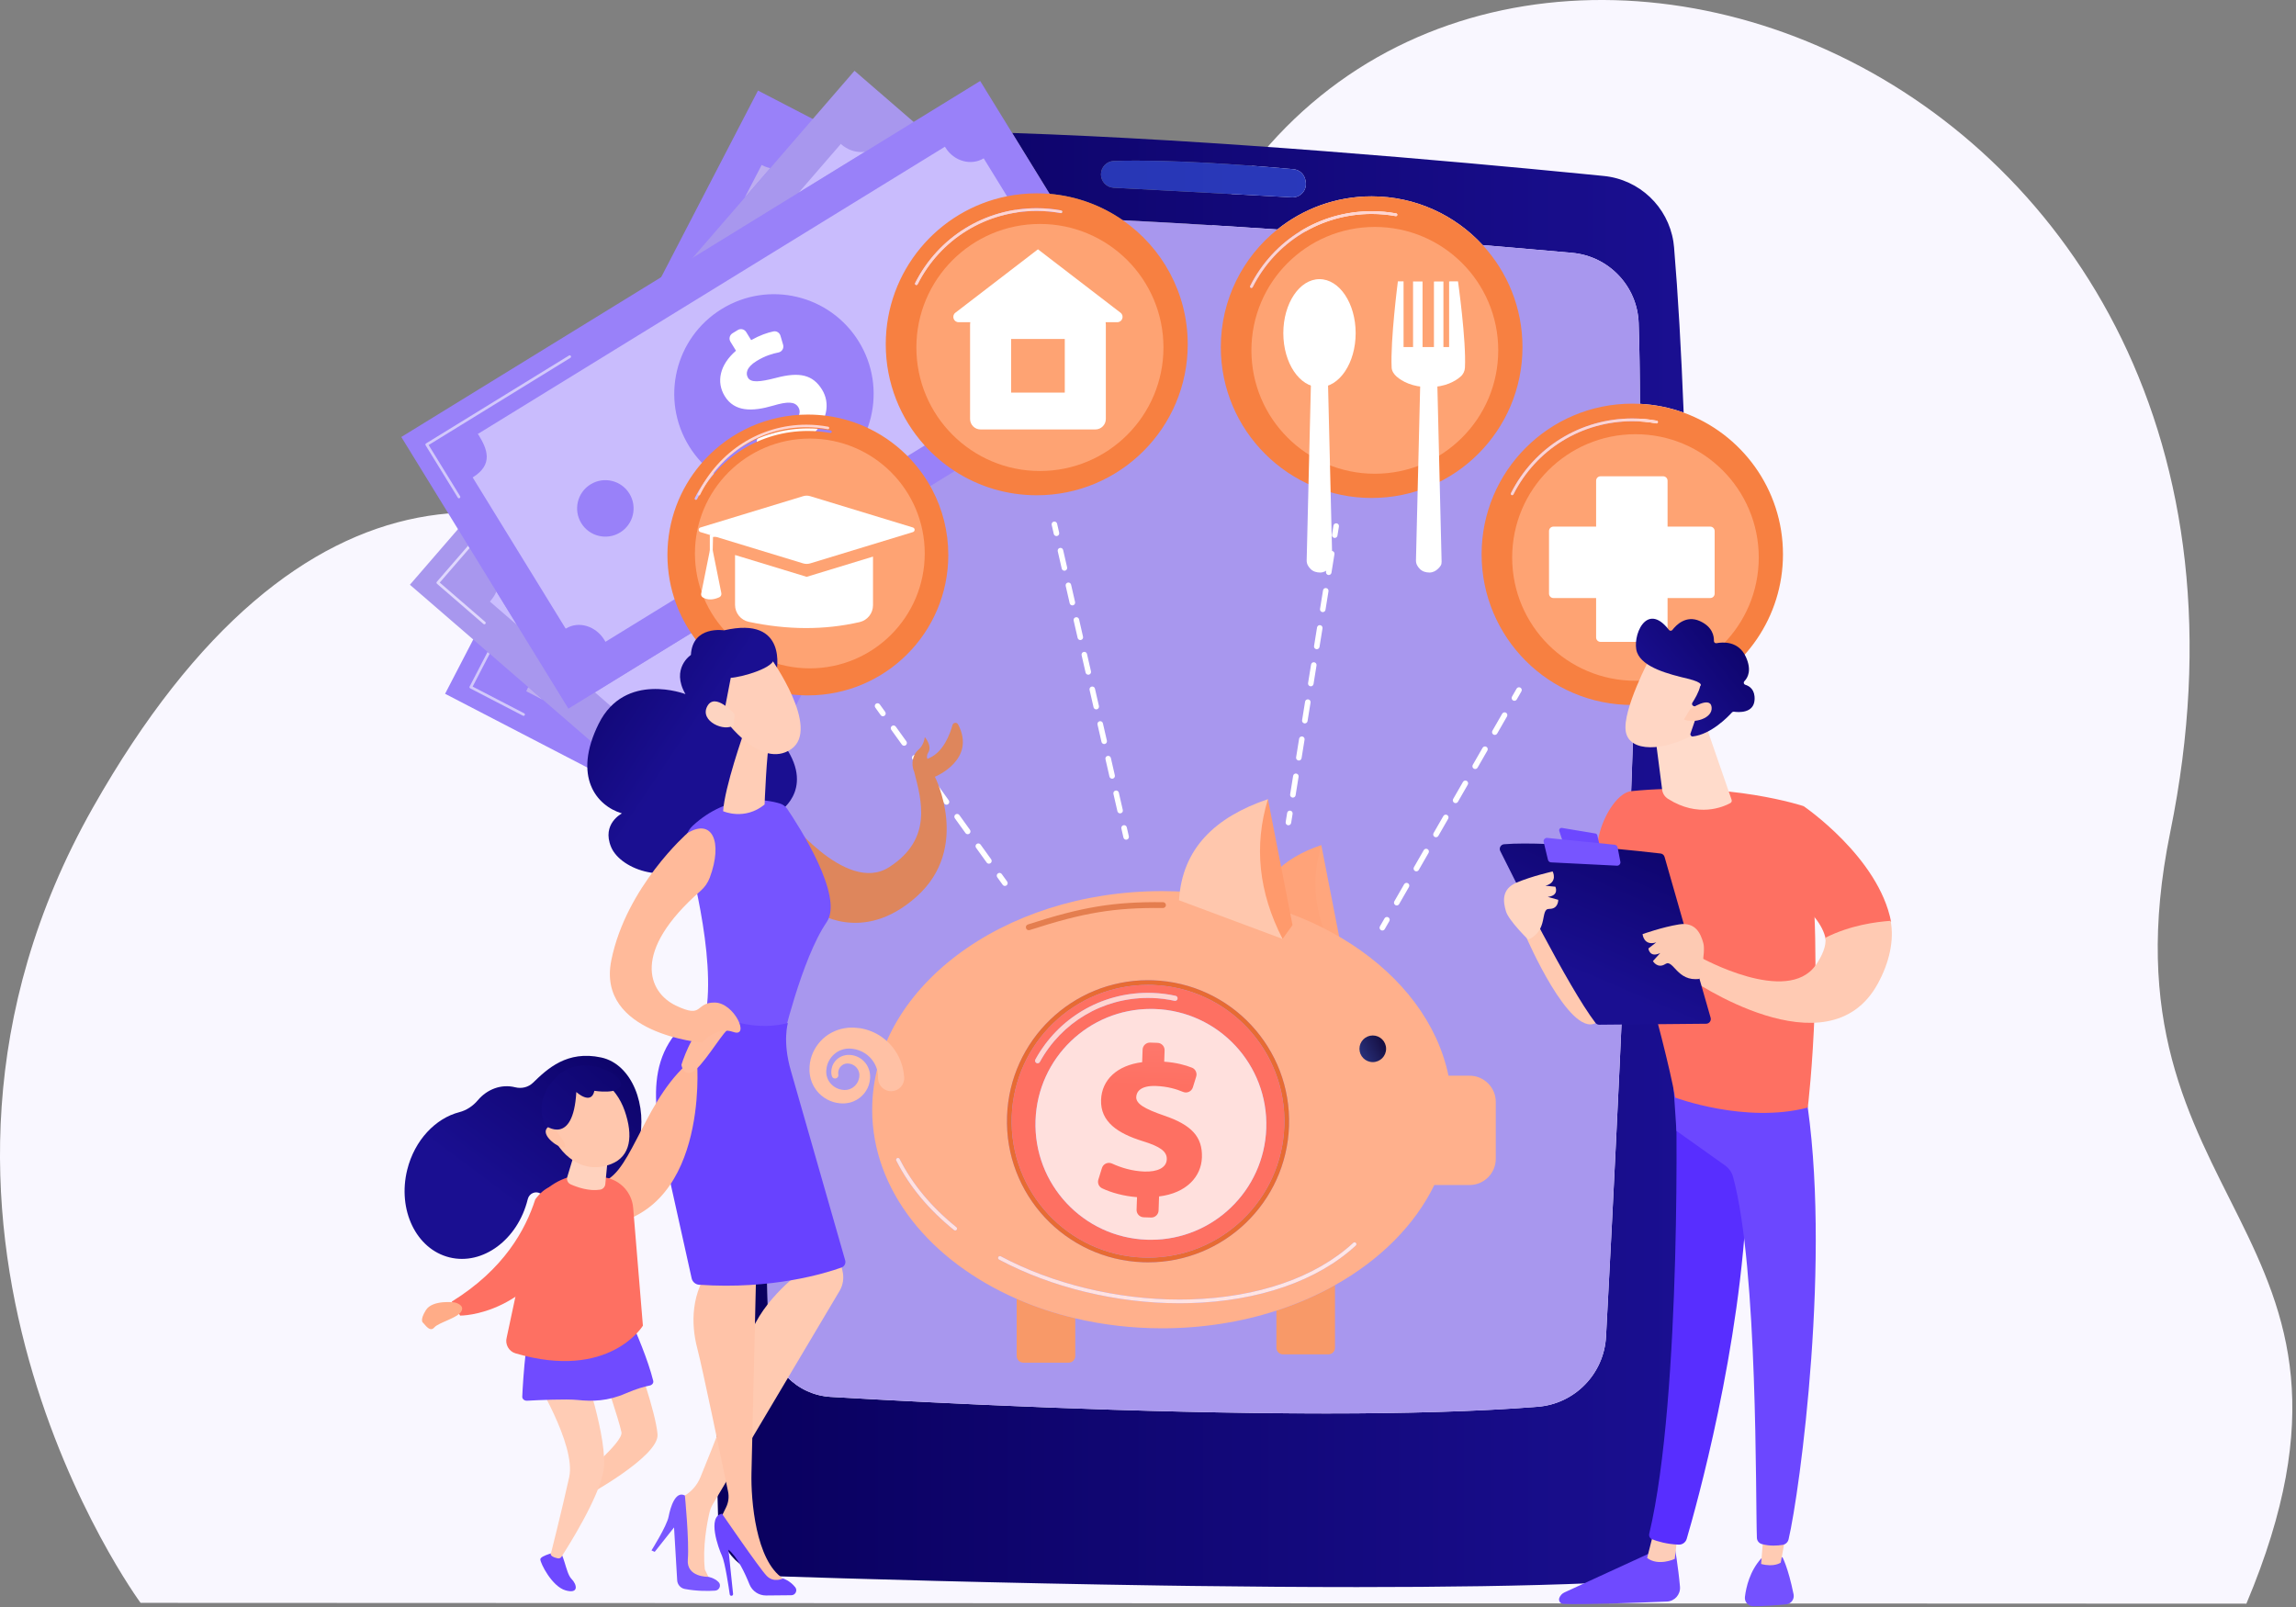 <svg width="430" height="301" viewBox="0 0 430 301" fill="none" xmlns="http://www.w3.org/2000/svg">
<rect x="0" y="0" width="430" height="301" fill="#808080" stroke="none"/>
<path d="M26.328 300.223C26.328 300.223 -26.419 228.694 17.407 151.254C56.292 82.543 101.63 87.24 134.893 115.122C149.06 127 189.905 116.587 224.668 46.67C272.078 -48.675 436.415 9.152 406.452 155.845C391.952 226.834 450.582 229.414 420.707 300.375L26.328 300.223Z" fill="#F9F7FF"/>
<path d="M254.173 297.269C244.01 297.269 233.529 297.187 223.192 297.055C221.344 297.031 219.502 297.005 217.667 296.978C187.432 296.535 159.173 295.694 144.82 295.224C139.194 295.04 134.683 290.524 134.506 284.897C134.415 281.992 134.339 278.801 134.278 275.352C133.772 246.971 134.225 201.256 134.95 156.706L136.038 157.271L145.449 139.127C144.11 181.257 143.109 226.216 143.925 249.703C144.147 256.102 149.19 261.277 155.582 261.65C174.168 262.738 213.299 264.751 248.281 264.751C262.832 264.751 276.661 264.404 287.999 263.496C294.951 262.938 300.405 257.317 300.78 250.355C301.985 227.993 304.578 177.582 306.052 132.045C309.758 131.999 313.292 131.24 316.523 129.898C317.056 180.345 316.277 235.476 315.672 267.684C315.594 271.847 315.518 275.631 315.449 278.968C315.252 288.456 307.713 296.136 298.231 296.534C285.587 297.064 270.287 297.269 254.173 297.269ZM315.32 77.288C312.744 76.354 309.994 75.785 307.131 75.642C307.117 70.008 307.042 64.92 306.894 60.522C306.661 53.616 301.312 47.976 294.43 47.358C289.873 46.949 284.177 46.45 277.682 45.907C272.519 40.295 265.113 36.776 256.885 36.776C250.201 36.776 244.059 39.098 239.222 42.979C229.668 42.331 219.836 41.732 210.287 41.257C206.332 38.508 201.644 36.742 196.576 36.314L189.561 24.908C227.202 26.142 272.522 30.224 296.149 32.543C297.646 32.69 299.054 32.829 300.37 32.961C307.045 33.629 312.364 38.717 313.394 45.255C313.449 45.603 313.491 45.956 313.521 46.312C314.273 55.218 314.863 65.719 315.32 77.288ZM212.851 30.087C211.366 30.087 209.938 30.109 208.589 30.157C207.246 30.205 206.189 31.318 206.189 32.662C206.189 33.995 207.228 35.095 208.56 35.164C215.132 35.509 233.65 36.483 241.925 36.963C241.975 36.966 242.025 36.968 242.075 36.968C243.634 36.968 244.828 35.542 244.528 33.986L244.476 33.713C244.264 32.617 243.356 31.793 242.245 31.692C237.326 31.24 223.677 30.087 212.851 30.087Z" fill="url(#paint0_linear_2_9236)"/>
<path d="M148.717 51.946C147.197 87.533 142.403 205.924 143.924 249.703C144.147 256.101 149.19 261.276 155.581 261.65C181.899 263.189 249.399 266.585 287.999 263.495C294.951 262.938 300.405 257.317 300.78 250.354C302.736 214.048 308.352 103.809 306.894 60.521C306.661 53.615 301.312 47.975 294.43 47.357C265.959 44.801 192.837 38.719 160.036 40.508C153.878 40.845 148.98 45.785 148.717 51.946Z" fill="#A897EE"/>
<path d="M242.074 36.968C242.025 36.968 241.975 36.966 241.925 36.963C233.65 36.483 215.132 35.509 208.56 35.164C207.228 35.095 206.189 33.995 206.189 32.662C206.189 31.318 207.246 30.205 208.589 30.157C209.938 30.109 211.366 30.087 212.851 30.087C223.677 30.087 237.326 31.24 242.245 31.692C243.356 31.793 244.264 32.617 244.476 33.713L244.528 33.986C244.828 35.542 243.634 36.968 242.074 36.968Z" fill="url(#paint1_linear_2_9236)"/>
<path d="M194.639 44.283L136.038 157.27L83.357 129.948L141.958 16.96L194.639 44.283Z" fill="#9981F9"/>
<path d="M128.024 144.758L126.126 143.773L140.482 127.175C141.363 127.565 142.269 127.908 143.199 128.201L135.552 142.943C135.554 142.938 135.353 142.828 135.268 142.784C134.387 142.328 133.45 142.109 132.541 142.109C130.68 142.109 128.943 143.026 128.083 144.685C128.065 144.721 128.024 144.758 128.024 144.758ZM101.744 131.127L98.559 129.476C98.701 129.203 98.822 128.941 98.924 128.688L101.744 131.127ZM139.459 37.042L142.649 30.892C142.647 30.896 142.661 30.908 142.746 30.952C143.241 31.209 143.751 31.386 144.263 31.488L139.459 37.042Z" fill="#BDADF0"/>
<path d="M147.479 70.413C156.633 75.16 160.205 86.429 155.456 95.582C150.709 104.736 139.441 108.307 130.288 103.56C121.135 98.812 117.563 87.543 122.31 78.391C127.058 69.237 138.326 65.666 147.479 70.413Z" fill="#49DDB9"/>
<path d="M149.195 94.461L147.442 93.552C146.421 95.341 145.053 96.924 143.825 97.916C143.387 98.27 142.752 98.237 142.337 97.855L140.936 96.562C140.422 96.089 140.45 95.277 140.986 94.829C142.18 93.833 143.418 92.48 144.297 90.785C145.21 89.025 145.293 87.404 144.071 86.769C142.968 86.197 141.786 86.87 139.861 88.976C137.097 91.971 134.276 93.687 131.204 92.094C128.431 90.655 127.365 87.529 128.624 83.716L126.871 82.807C126.307 82.515 126.087 81.82 126.38 81.256L126.914 80.226C127.206 79.662 127.901 79.443 128.465 79.735L130.038 80.55C130.983 78.896 131.91 77.815 132.759 77.017C133.195 76.607 133.875 76.613 134.315 77.018L135.613 78.21C136.113 78.669 136.11 79.457 135.603 79.911C134.797 80.633 133.783 81.722 132.927 83.374C131.844 85.461 132.399 86.506 133.174 86.909C134.129 87.404 135.435 86.492 137.677 84.21C140.852 80.937 143.297 80.161 146.19 81.661C148.845 83.038 150.209 86.244 148.826 90.371L150.788 91.389C151.351 91.681 151.572 92.376 151.279 92.939L150.745 93.969C150.453 94.533 149.758 94.753 149.195 94.461Z" fill="white"/>
<path d="M98.055 134.087C98.046 134.087 98.037 134.086 98.028 134.085C97.997 134.082 97.967 134.074 97.939 134.058L88.061 128.935C88.001 128.904 87.956 128.851 87.936 128.787C87.915 128.723 87.921 128.654 87.952 128.593L91.316 122.108L91.71 122.45L88.52 128.602L98.172 133.608C98.297 133.672 98.345 133.825 98.281 133.949C98.236 134.037 98.147 134.087 98.055 134.087Z" fill="#D2C8FB"/>
<path d="M175.667 73.854C175.635 73.85 175.605 73.842 175.577 73.827C175.452 73.763 175.405 73.609 175.469 73.485L189.643 46.157L179.298 40.791C179.172 40.726 179.124 40.574 179.189 40.449C179.253 40.324 179.406 40.275 179.531 40.34L190.102 45.823C190.162 45.854 190.206 45.908 190.227 45.972C190.248 46.035 190.241 46.106 190.21 46.165L175.919 73.719C175.869 73.814 175.767 73.865 175.667 73.854Z" fill="white"/>
<path d="M205.211 52.334L121.949 148.602L76.768 109.525L160.031 13.257L205.211 52.334Z" fill="#A897EE"/>
<path d="M124.828 134.531C124.536 134.271 124.558 134.283 124.485 134.221C123.365 133.252 121.981 132.762 120.648 132.762C119.258 132.762 117.922 133.294 116.994 134.367C116.975 134.389 116.915 134.392 116.881 134.392C116.867 134.392 116.858 134.392 116.858 134.392L111.411 129.681L129.723 118.417C131.065 120.289 132.646 121.978 134.422 123.438L124.828 134.531ZM96.804 117.046L91.753 112.678C92.326 112.015 92.719 111.391 92.963 110.803L96.804 117.046ZM149.597 36.064L157.485 26.944C157.482 26.947 157.527 27.014 157.6 27.076C158.688 28.017 160.007 28.476 161.282 28.476C161.53 28.476 161.775 28.459 162.017 28.425L149.597 36.064Z" fill="#CABDFE"/>
<path d="M153.084 66.583C160.883 73.327 161.737 85.118 154.992 92.916C148.247 100.716 136.456 101.569 128.658 94.824C120.859 88.079 120.005 76.288 126.75 68.49C133.495 60.691 145.286 59.837 153.084 66.583Z" fill="#50E1BE"/>
<path d="M149.162 90.369L147.669 89.078C146.261 90.58 144.561 91.802 143.137 92.481C142.628 92.725 142.018 92.544 141.704 92.076L140.641 90.494C140.251 89.914 140.467 89.131 141.093 88.82C142.487 88.129 144.004 87.1 145.253 85.656C146.55 84.157 147.009 82.599 145.966 81.698C145.026 80.885 143.721 81.265 141.359 82.866C137.974 85.135 134.832 86.149 132.215 83.886C129.852 81.841 129.542 78.552 131.652 75.137L130.159 73.845C129.679 73.429 129.626 72.704 130.042 72.222L130.801 71.345C131.217 70.865 131.942 70.812 132.424 71.228L133.764 72.388C135.067 70.997 136.221 70.162 137.233 69.582C137.751 69.286 138.412 69.45 138.746 69.945L139.73 71.406C140.11 71.971 139.923 72.736 139.326 73.059C138.373 73.574 137.135 74.397 135.917 75.805C134.379 77.583 134.676 78.728 135.336 79.3C136.15 80.003 137.632 79.42 140.343 77.723C144.192 75.276 146.75 75.091 149.215 77.223C151.477 79.179 152.06 82.614 149.755 86.306L151.426 87.752C151.906 88.168 151.959 88.894 151.543 89.374L150.784 90.252C150.369 90.733 149.642 90.785 149.162 90.369Z" fill="white"/>
<path d="M90.71 116.935C90.681 116.935 90.653 116.93 90.625 116.92C90.596 116.91 90.569 116.894 90.545 116.874L81.833 109.338C81.727 109.247 81.716 109.087 81.807 108.98L87.672 102.2L87.951 102.654L82.357 109.121L90.877 116.489C90.983 116.581 90.995 116.741 90.903 116.847C90.853 116.905 90.782 116.935 90.71 116.935Z" fill="#DFD7FD"/>
<path d="M179.588 76.43C179.559 76.42 179.532 76.404 179.509 76.384C179.402 76.292 179.391 76.131 179.483 76.025L199.621 52.74L191.102 45.372C190.995 45.28 190.984 45.12 191.076 45.014C191.167 44.907 191.327 44.895 191.434 44.988L200.146 52.523C200.196 52.567 200.227 52.629 200.233 52.697C200.237 52.764 200.215 52.829 200.171 52.881L179.866 76.357C179.795 76.439 179.685 76.465 179.588 76.43Z" fill="white"/>
<path d="M214.865 66.05L106.451 132.731L75.156 81.85L183.57 15.168L214.865 66.05Z" fill="#9981F9"/>
<path d="M184.229 29.655L202.019 58.579C199.692 60.011 199.09 63.441 200.675 66.018C200.726 66.101 200.69 66.06 200.899 66.39L113.39 120.213C113.19 119.878 113.222 119.921 113.171 119.839C111.586 117.261 108.384 116.262 106.017 117.717C105.982 117.738 105.912 117.697 105.912 117.697L88.523 89.424C92.513 86.969 91.2 84.023 89.615 81.445C89.564 81.364 89.463 81.301 89.459 81.303L176.966 27.481C176.962 27.483 177.026 27.569 177.076 27.651C178.662 30.229 181.902 31.087 184.229 29.655Z" fill="#C9BCFD"/>
<path d="M160.849 63.996C166.251 72.779 163.51 84.278 154.727 89.68C145.945 95.082 134.445 92.341 129.044 83.558C123.642 74.775 126.383 63.276 135.165 57.875C143.948 52.472 155.447 55.213 160.849 63.996Z" fill="#9981F9"/>
<path d="M149.939 85.493L148.904 83.812C147.108 84.82 145.119 85.473 143.557 85.691C142.998 85.769 142.47 85.414 142.312 84.873L141.776 83.044C141.579 82.373 142.021 81.692 142.712 81.584C144.249 81.345 146.006 80.822 147.633 79.822C149.321 78.783 150.228 77.436 149.507 76.263C148.856 75.204 147.495 75.173 144.762 75.987C140.85 77.131 137.548 77.15 135.735 74.202C134.098 71.54 134.795 68.312 137.837 65.691L136.803 64.01C136.469 63.468 136.639 62.76 137.18 62.426L138.167 61.819C138.709 61.486 139.417 61.655 139.751 62.197L140.679 63.706C142.341 62.773 143.692 62.325 144.832 62.078C145.416 61.951 145.996 62.306 146.165 62.88L146.663 64.57C146.855 65.222 146.446 65.895 145.779 66.023C144.716 66.227 143.287 66.638 141.701 67.614C139.699 68.846 139.637 70.027 140.094 70.772C140.658 71.687 142.247 71.577 145.344 70.777C149.75 69.605 152.245 70.2 153.954 72.976C155.52 75.523 155.039 78.974 151.729 81.799L152.886 83.681C153.219 84.222 153.05 84.93 152.508 85.264L151.521 85.871C150.979 86.204 150.271 86.035 149.939 85.493Z" fill="white"/>
<path d="M85.96 93.335C85.93 93.335 85.901 93.331 85.873 93.32C85.821 93.302 85.775 93.265 85.743 93.215L79.709 83.403C79.674 83.347 79.663 83.277 79.678 83.212C79.694 83.147 79.735 83.09 79.793 83.055L106.563 66.589C106.605 66.563 106.651 66.552 106.696 66.552C106.781 66.552 106.865 66.594 106.913 66.672C106.986 66.792 106.949 66.947 106.83 67.022L80.275 83.355L86.176 92.948C86.249 93.068 86.212 93.224 86.093 93.297C86.051 93.323 86.005 93.335 85.96 93.335Z" fill="#D2C8FB"/>
<path d="M183.239 81.335C183.186 81.316 183.139 81.28 183.108 81.228C183.035 81.109 183.072 80.953 183.191 80.879L209.414 64.751L203.512 55.156C203.439 55.037 203.476 54.881 203.596 54.807C203.715 54.735 203.871 54.772 203.945 54.891L209.979 64.701C210.014 64.758 210.026 64.828 210.01 64.893C209.995 64.958 209.953 65.015 209.896 65.05L183.457 81.312C183.389 81.353 183.308 81.36 183.239 81.335Z" fill="white"/>
<path d="M117.876 92.456C119.407 94.944 118.63 98.201 116.142 99.731C113.655 101.261 110.397 100.485 108.867 97.997C107.337 95.509 108.113 92.252 110.601 90.722C113.089 89.191 116.346 89.968 117.876 92.456Z" fill="#9981F9"/>
<path d="M185.651 50.771C187.181 53.259 186.405 56.516 183.917 58.046C181.429 59.576 178.171 58.801 176.641 56.313C175.111 53.825 175.887 50.567 178.375 49.037C180.863 47.507 184.121 48.283 185.651 50.771Z" fill="#31C5A1"/>
<path d="M256.885 93.274C241.284 93.274 228.637 80.627 228.637 65.026C228.637 56.109 232.769 48.156 239.222 42.98C244.059 39.098 250.201 36.777 256.885 36.777C265.112 36.777 272.518 40.295 277.682 45.908C282.309 50.937 285.133 57.652 285.133 65.026C285.133 80.627 272.486 93.274 256.885 93.274ZM256.885 39.559C247.215 39.559 238.498 44.925 234.136 53.565C234.073 53.691 234.124 53.847 234.251 53.911C234.287 53.93 234.328 53.939 234.366 53.939C234.46 53.939 234.551 53.887 234.597 53.797C238.87 45.332 247.409 40.073 256.885 40.073C258.397 40.073 259.912 40.21 261.387 40.478C261.403 40.481 261.419 40.483 261.435 40.483C261.557 40.483 261.664 40.395 261.686 40.271C261.712 40.131 261.62 39.997 261.479 39.972C259.974 39.697 258.428 39.559 256.885 39.559Z" fill="#F78041"/>
<path d="M234.366 53.939C234.328 53.939 234.287 53.929 234.251 53.911C234.124 53.847 234.073 53.691 234.136 53.565C238.498 44.925 247.215 39.559 256.885 39.559C258.428 39.559 259.974 39.697 261.479 39.972C261.62 39.996 261.712 40.131 261.686 40.271C261.664 40.395 261.557 40.483 261.435 40.483C261.419 40.483 261.404 40.481 261.387 40.478C259.912 40.21 258.397 40.073 256.885 40.073C247.409 40.073 238.87 45.332 234.597 53.797C234.551 53.887 234.46 53.939 234.366 53.939Z" fill="url(#paint2_linear_2_9236)"/>
<path d="M280.594 65.62C280.594 78.386 270.246 88.734 257.481 88.734C244.714 88.734 234.367 78.386 234.367 65.62C234.367 52.854 244.714 42.506 257.481 42.506C270.246 42.506 280.594 52.854 280.594 65.62Z" fill="#FEA373"/>
<path d="M253.891 62.4C253.891 67.986 250.857 72.515 247.117 72.515C243.376 72.515 240.343 67.986 240.343 62.4C240.343 56.815 243.376 52.286 247.117 52.286C250.857 52.286 253.891 56.815 253.891 62.4Z" fill="white"/>
<path d="M248.685 70.687C247.637 70.687 246.59 70.687 245.542 70.687C245.266 82.062 244.992 93.382 244.717 104.907C244.7 105.59 244.96 106.073 245.437 106.562C245.915 107.05 246.568 107.238 247.251 107.238C247.862 107.238 248.446 106.946 248.873 106.509C249.299 106.072 249.531 105.815 249.517 105.205C249.24 93.588 248.963 82.062 248.685 70.687Z" fill="white"/>
<path d="M273.058 52.697L271.394 52.708V65H270.327V52.719L268.551 52.73V65H266.418V52.728L264.64 52.717V65H262.862V52.706L261.798 52.697C261.798 52.697 260.371 63.743 260.632 68.864C260.664 69.494 261.053 70.091 261.566 70.538C262.519 71.369 264.447 72.515 267.587 72.515C270.697 72.515 272.59 71.369 273.542 70.538C274.056 70.091 274.325 69.494 274.357 68.864C274.618 63.743 273.058 52.697 273.058 52.697Z" fill="white"/>
<path d="M269.156 70.687C268.108 70.687 267.06 70.687 266.012 70.687C265.737 82.062 265.462 93.382 265.187 104.907C265.17 105.59 265.43 106.073 265.908 106.562C266.385 107.05 267.038 107.238 267.722 107.238C268.332 107.238 268.917 106.946 269.343 106.509C269.77 106.072 270.001 105.815 269.987 105.205C269.711 93.588 269.433 82.062 269.156 70.687Z" fill="white"/>
<path d="M305.7 132.048C290.113 132.048 277.479 119.413 277.479 103.828C277.479 88.242 290.113 75.606 305.7 75.606C306.179 75.606 306.657 75.619 307.131 75.643C309.994 75.786 312.743 76.355 315.319 77.289C326.169 81.222 333.92 91.62 333.92 103.828C333.92 115.579 326.736 125.652 316.523 129.898C313.292 131.241 309.757 132 306.052 132.046C305.934 132.048 305.818 132.048 305.7 132.048ZM305.7 78.385C296.038 78.385 287.33 83.748 282.973 92.378C282.909 92.505 282.96 92.66 283.087 92.724C283.125 92.743 283.164 92.752 283.202 92.752C283.297 92.752 283.388 92.7 283.433 92.61C287.702 84.153 296.233 78.9 305.7 78.9C307.21 78.9 308.723 79.037 310.196 79.305C310.213 79.308 310.229 79.309 310.245 79.309C310.366 79.309 310.474 79.222 310.497 79.098C310.522 78.958 310.429 78.823 310.29 78.799C308.785 78.524 307.24 78.385 305.7 78.385Z" fill="#F78041"/>
<path d="M283.202 92.751C283.164 92.751 283.124 92.742 283.087 92.723C282.96 92.659 282.909 92.504 282.973 92.377C287.33 83.746 296.038 78.384 305.7 78.384C307.24 78.384 308.785 78.523 310.289 78.797C310.429 78.822 310.521 78.957 310.497 79.097C310.474 79.221 310.366 79.308 310.245 79.308C310.228 79.308 310.213 79.307 310.196 79.304C308.723 79.036 307.21 78.899 305.7 78.899C296.233 78.899 287.702 84.152 283.433 92.609C283.387 92.699 283.296 92.751 283.202 92.751Z" fill="url(#paint3_linear_2_9236)"/>
<path d="M329.385 104.421C329.385 117.174 319.047 127.512 306.294 127.512C293.542 127.512 283.203 117.174 283.203 104.421C283.203 91.668 293.542 81.33 306.294 81.33C319.047 81.33 329.385 91.668 329.385 104.421Z" fill="#FEA373"/>
<path d="M311.476 120.229H299.752C299.294 120.229 298.924 119.859 298.924 119.401V90.038C298.924 89.58 299.294 89.21 299.752 89.21H311.476C311.934 89.21 312.305 89.58 312.305 90.038V119.401C312.305 119.859 311.934 120.229 311.476 120.229Z" fill="white"/>
<path d="M290.104 111.189V99.466C290.104 99.008 290.476 98.637 290.932 98.637H320.295C320.753 98.637 321.124 99.008 321.124 99.466V111.189C321.124 111.647 320.753 112.017 320.295 112.017H290.932C290.476 112.017 290.104 111.647 290.104 111.189Z" fill="white"/>
<path d="M151.298 130.251C151.09 130.251 150.882 130.249 150.674 130.243C148.139 130.184 145.692 129.767 143.383 129.039C142.453 128.746 141.547 128.404 140.666 128.013C138.472 127.042 136.435 125.78 134.606 124.276C132.83 122.816 131.249 121.127 129.907 119.255C128.545 117.355 127.43 115.266 126.609 113.034C125.567 110.203 124.998 107.143 124.998 103.951C124.998 97.501 127.32 91.594 131.173 87.019C135.721 81.619 142.401 78.075 149.918 77.687C150.375 77.663 150.835 77.651 151.298 77.651C152.52 77.651 153.722 77.735 154.899 77.895C157.736 78.284 160.428 79.124 162.902 80.343C165.783 81.761 168.367 83.692 170.534 86.017C172.135 87.733 173.51 89.664 174.608 91.762C176.518 95.405 177.598 99.552 177.598 103.951C177.598 118.477 165.823 130.251 151.298 130.251ZM151.298 80.24C142.295 80.24 134.178 85.237 130.119 93.281C130.059 93.399 130.106 93.544 130.224 93.603C130.259 93.62 130.296 93.629 130.332 93.629C130.42 93.629 130.505 93.581 130.546 93.497C134.525 85.616 142.476 80.721 151.298 80.721C152.705 80.721 154.115 80.847 155.489 81.098C155.504 81.1 155.519 81.102 155.534 81.102C155.647 81.102 155.747 81.02 155.768 80.904C155.792 80.773 155.706 80.649 155.575 80.625C154.173 80.37 152.734 80.24 151.298 80.24Z" fill="#F78041"/>
<path d="M130.909 92.802C130.874 92.802 130.84 92.794 130.806 92.776C130.693 92.718 130.647 92.574 130.705 92.457C134.597 84.492 142.379 79.545 151.011 79.545C152.388 79.545 153.768 79.673 155.112 79.926C155.237 79.95 155.32 80.073 155.297 80.202C155.277 80.317 155.181 80.398 155.072 80.398C155.058 80.398 155.044 80.396 155.03 80.394C153.712 80.145 152.36 80.02 151.011 80.02C142.552 80.02 134.93 84.868 131.115 92.672C131.075 92.755 130.993 92.802 130.909 92.802Z" fill="url(#paint4_linear_2_9236)"/>
<path d="M173.187 103.667C173.187 115.552 163.553 125.186 151.668 125.186C139.783 125.186 130.148 115.552 130.148 103.667C130.148 91.782 139.783 82.147 151.668 82.147C163.553 82.147 173.187 91.782 173.187 103.667Z" fill="#FEA373"/>
<path d="M170.976 98.801L151.739 92.938C151.306 92.805 150.842 92.805 150.409 92.938L131.172 98.801C130.982 98.859 130.854 99.033 130.854 99.231C130.854 99.428 130.982 99.603 131.172 99.661L150.409 105.525C150.842 105.656 151.306 105.656 151.739 105.525L170.976 99.661C171.165 99.603 171.294 99.428 171.294 99.231C171.294 99.033 171.165 98.859 170.976 98.801Z" fill="white"/>
<path d="M151.073 108.042L137.66 103.954V113.294C137.66 114.826 138.732 116.152 140.232 116.47C147.435 117.997 154.362 118.045 160.993 116.52C162.462 116.182 163.499 114.866 163.499 113.359V104.255L151.073 108.042Z" fill="white"/>
<path d="M134.698 111.879C133.532 112.397 132.514 112.408 131.641 111.912C131.386 111.766 131.259 111.468 131.317 111.181L133.213 101.749L135.096 111.11C135.16 111.428 134.994 111.748 134.698 111.879Z" fill="white"/>
<path d="M151.074 98.269L132.937 100.196V103.343H133.476L133.531 100.585L151.074 98.269Z" fill="white"/>
<path d="M194.163 92.767C188.498 92.767 183.222 91.103 178.799 88.234C176.721 86.886 174.829 85.272 173.176 83.442C168.644 78.426 165.886 71.781 165.886 64.49C165.886 50.777 175.646 39.344 188.6 36.76C190.398 36.401 192.259 36.212 194.163 36.212C194.975 36.212 195.78 36.246 196.576 36.314C201.644 36.742 206.332 38.508 210.286 41.257C217.631 46.364 222.441 54.865 222.441 64.49C222.441 80.107 209.78 92.767 194.163 92.767ZM194.163 38.996C184.482 38.996 175.756 44.369 171.391 53.018C171.327 53.145 171.377 53.3 171.505 53.364C171.542 53.383 171.581 53.392 171.621 53.392C171.715 53.392 171.806 53.34 171.851 53.25C176.129 44.777 184.678 39.512 194.163 39.512C195.676 39.512 197.192 39.649 198.669 39.918C198.685 39.921 198.702 39.922 198.717 39.922C198.838 39.922 198.946 39.834 198.969 39.711C198.995 39.57 198.902 39.437 198.762 39.411C197.254 39.136 195.707 38.996 194.163 38.996Z" fill="#F78041"/>
<path d="M171.621 53.392C171.581 53.392 171.542 53.383 171.505 53.364C171.377 53.3 171.327 53.144 171.391 53.018C175.756 44.369 184.482 38.996 194.163 38.996C195.707 38.996 197.254 39.136 198.762 39.41C198.902 39.436 198.995 39.57 198.969 39.711C198.946 39.834 198.838 39.922 198.717 39.922C198.702 39.922 198.685 39.921 198.669 39.918C197.192 39.648 195.676 39.512 194.163 39.512C184.678 39.512 176.129 44.776 171.852 53.25C171.806 53.34 171.715 53.392 171.621 53.392Z" fill="url(#paint5_linear_2_9236)"/>
<path d="M217.895 65.085C217.895 77.864 207.536 88.222 194.758 88.222C181.979 88.222 171.621 77.864 171.621 65.085C171.621 52.306 181.979 41.948 194.758 41.948C207.536 41.948 217.895 52.306 217.895 65.085Z" fill="#FEA373"/>
<path d="M199.415 73.54H189.364V63.488H199.415V73.54ZM209.853 58.573L194.39 46.696L178.927 58.573C178.177 59.15 178.585 60.35 179.531 60.35H181.717C181.691 60.476 181.677 60.608 181.677 60.742V78.476C181.677 79.56 182.556 80.438 183.639 80.438H205.141C206.224 80.438 207.102 79.56 207.102 78.476V60.742C207.102 60.608 207.088 60.476 207.063 60.35H209.249C210.196 60.35 210.602 59.15 209.853 58.573Z" fill="white"/>
<path d="M165.357 134.157C165.196 134.157 165.038 134.083 164.936 133.941L163.928 132.538C163.76 132.306 163.814 131.982 164.046 131.814C164.278 131.648 164.602 131.701 164.769 131.933L165.778 133.336C165.946 133.568 165.892 133.892 165.66 134.06C165.568 134.125 165.462 134.157 165.357 134.157Z" fill="white"/>
<path d="M169.327 139.68C169.165 139.68 169.007 139.606 168.905 139.465L166.921 136.704C166.754 136.471 166.807 136.147 167.039 135.98C167.272 135.813 167.596 135.865 167.762 136.098L169.747 138.859C169.915 139.092 169.862 139.416 169.629 139.583C169.538 139.649 169.431 139.68 169.327 139.68ZM173.296 145.204C173.136 145.204 172.977 145.129 172.875 144.988L170.89 142.226C170.724 141.995 170.776 141.67 171.008 141.503C171.241 141.337 171.565 141.389 171.732 141.621L173.717 144.383C173.885 144.615 173.832 144.939 173.599 145.107C173.508 145.172 173.401 145.204 173.296 145.204ZM177.266 150.727C177.106 150.727 176.946 150.652 176.845 150.511L174.86 147.749C174.693 147.517 174.746 147.193 174.979 147.026C175.211 146.86 175.535 146.911 175.703 147.144L177.686 149.906C177.854 150.139 177.801 150.463 177.568 150.63C177.477 150.696 177.372 150.727 177.266 150.727ZM181.237 156.251C181.075 156.251 180.917 156.176 180.815 156.034L178.829 153.273C178.663 153.041 178.716 152.717 178.949 152.549C179.18 152.382 179.505 152.435 179.672 152.668L181.657 155.429C181.824 155.661 181.771 155.985 181.538 156.153C181.447 156.218 181.341 156.251 181.237 156.251ZM185.206 161.773C185.045 161.773 184.886 161.699 184.785 161.558L182.8 158.797C182.632 158.564 182.685 158.239 182.918 158.073C183.151 157.906 183.474 157.959 183.642 158.191L185.627 160.952C185.793 161.185 185.741 161.509 185.509 161.676C185.416 161.742 185.311 161.773 185.206 161.773Z" fill="white"/>
<path d="M188.2 165.939C188.04 165.939 187.88 165.864 187.78 165.723L186.77 164.32C186.603 164.088 186.656 163.764 186.888 163.596C187.121 163.43 187.445 163.482 187.612 163.714L188.621 165.118C188.788 165.351 188.735 165.675 188.503 165.842C188.411 165.908 188.306 165.939 188.2 165.939Z" fill="white"/>
<path d="M283.619 131.263C283.531 131.263 283.442 131.24 283.36 131.194C283.113 131.051 283.027 130.734 283.17 130.485L284.031 128.987C284.174 128.739 284.491 128.654 284.74 128.796C284.988 128.939 285.073 129.255 284.931 129.504L284.069 131.003C283.973 131.17 283.798 131.263 283.619 131.263Z" fill="white"/>
<path d="M279.947 137.652C279.859 137.652 279.771 137.63 279.689 137.582C279.441 137.441 279.356 137.123 279.498 136.875L281.335 133.681C281.477 133.432 281.794 133.348 282.043 133.49C282.29 133.632 282.376 133.949 282.233 134.197L280.398 137.392C280.301 137.559 280.126 137.652 279.947 137.652ZM276.275 144.041C276.187 144.041 276.099 144.018 276.017 143.972C275.768 143.829 275.683 143.512 275.825 143.263L277.662 140.069C277.805 139.821 278.122 139.736 278.369 139.878C278.618 140.021 278.704 140.337 278.561 140.586L276.725 143.78C276.629 143.948 276.454 144.041 276.275 144.041ZM272.602 150.429C272.514 150.429 272.426 150.406 272.344 150.36C272.096 150.217 272.01 149.9 272.153 149.653L273.989 146.458C274.131 146.209 274.449 146.125 274.697 146.267C274.945 146.41 275.031 146.727 274.888 146.974L273.053 150.168C272.956 150.336 272.781 150.429 272.602 150.429ZM268.93 156.817C268.842 156.817 268.753 156.796 268.672 156.749C268.423 156.606 268.338 156.289 268.48 156.041L270.316 152.847C270.459 152.598 270.777 152.513 271.024 152.655C271.273 152.798 271.358 153.115 271.216 153.363L269.38 156.558C269.284 156.724 269.109 156.817 268.93 156.817ZM265.257 163.207C265.169 163.207 265.08 163.184 264.999 163.137C264.751 162.996 264.665 162.678 264.808 162.43L266.644 159.235C266.787 158.987 267.104 158.902 267.352 159.044C267.6 159.186 267.685 159.504 267.543 159.752L265.707 162.947C265.611 163.114 265.436 163.207 265.257 163.207ZM261.585 169.595C261.497 169.595 261.408 169.573 261.326 169.527C261.077 169.384 260.993 169.067 261.135 168.818L262.971 165.624C263.115 165.376 263.431 165.291 263.679 165.433C263.928 165.576 264.014 165.892 263.871 166.141L262.034 169.335C261.939 169.502 261.764 169.595 261.585 169.595Z" fill="white"/>
<path d="M258.887 174.288C258.799 174.288 258.711 174.267 258.629 174.22C258.38 174.077 258.294 173.759 258.437 173.512L259.299 172.013C259.442 171.764 259.759 171.68 260.007 171.822C260.255 171.965 260.34 172.282 260.197 172.529L259.337 174.028C259.241 174.195 259.066 174.288 258.887 174.288Z" fill="white"/>
<path d="M197.857 100.408C197.621 100.408 197.406 100.245 197.351 100.005L196.965 98.321C196.901 98.041 197.076 97.764 197.355 97.699C197.634 97.634 197.913 97.81 197.976 98.089L198.362 99.773C198.426 100.053 198.252 100.331 197.973 100.395C197.934 100.404 197.895 100.408 197.857 100.408Z" fill="white"/>
<path d="M199.347 106.901C199.111 106.901 198.897 106.739 198.842 106.499L198.097 103.252C198.033 102.973 198.207 102.695 198.487 102.63C198.766 102.566 199.044 102.741 199.108 103.021L199.852 106.267C199.916 106.545 199.742 106.824 199.463 106.888C199.424 106.897 199.385 106.901 199.347 106.901ZM200.837 113.393C200.6 113.393 200.386 113.232 200.332 112.99L199.587 109.744C199.523 109.466 199.697 109.187 199.976 109.123C200.257 109.059 200.534 109.234 200.598 109.512L201.342 112.759C201.406 113.038 201.232 113.316 200.953 113.381C200.913 113.389 200.875 113.393 200.837 113.393ZM202.327 119.886C202.09 119.886 201.876 119.723 201.821 119.483L201.077 116.237C201.013 115.958 201.187 115.68 201.466 115.616C201.746 115.551 202.023 115.726 202.088 116.005L202.832 119.251C202.896 119.531 202.721 119.808 202.443 119.872C202.403 119.882 202.364 119.886 202.327 119.886ZM203.816 126.379C203.58 126.379 203.366 126.216 203.311 125.976L202.566 122.73C202.502 122.45 202.677 122.172 202.955 122.108C203.238 122.044 203.513 122.219 203.576 122.497L204.322 125.744C204.386 126.022 204.211 126.301 203.933 126.365C203.893 126.374 203.854 126.379 203.816 126.379ZM205.306 132.87C205.069 132.87 204.856 132.709 204.801 132.469L204.056 129.222C203.992 128.943 204.167 128.665 204.445 128.601C204.727 128.535 205.002 128.711 205.066 128.99L205.812 132.236C205.876 132.515 205.701 132.794 205.423 132.858C205.383 132.867 205.344 132.87 205.306 132.87ZM206.795 139.363C206.559 139.363 206.345 139.201 206.29 138.96L205.546 135.715C205.482 135.435 205.655 135.158 205.935 135.093C206.215 135.028 206.492 135.203 206.556 135.483L207.301 138.729C207.365 139.008 207.191 139.286 206.911 139.35C206.872 139.359 206.834 139.363 206.795 139.363ZM208.285 145.856C208.048 145.856 207.835 145.693 207.78 145.453L207.036 142.206C206.971 141.928 207.145 141.649 207.425 141.586C207.704 141.521 207.982 141.696 208.046 141.975L208.791 145.221C208.855 145.5 208.681 145.778 208.401 145.843C208.362 145.852 208.324 145.856 208.285 145.856ZM209.775 152.348C209.538 152.348 209.325 152.186 209.27 151.945L208.526 148.699C208.461 148.421 208.635 148.142 208.915 148.078C209.194 148.014 209.472 148.189 209.536 148.467L210.28 151.714C210.345 151.993 210.17 152.271 209.891 152.335C209.852 152.345 209.812 152.348 209.775 152.348Z" fill="white"/>
<path d="M210.907 157.279C210.67 157.279 210.456 157.116 210.401 156.876L210.014 155.191C209.95 154.913 210.125 154.634 210.403 154.57C210.686 154.505 210.961 154.681 211.026 154.959L211.412 156.644C211.476 156.923 211.301 157.201 211.023 157.265C210.983 157.274 210.944 157.279 210.907 157.279Z" fill="white"/>
<path d="M249.971 100.757C249.943 100.757 249.915 100.755 249.887 100.751C249.604 100.705 249.413 100.439 249.458 100.157L249.733 98.449C249.778 98.167 250.048 97.973 250.327 98.021C250.61 98.066 250.802 98.331 250.757 98.614L250.481 100.321C250.441 100.576 250.22 100.757 249.971 100.757Z" fill="white"/>
<path d="M248.851 107.705C248.823 107.705 248.795 107.703 248.768 107.699C248.484 107.653 248.293 107.387 248.338 107.104L248.898 103.63C248.943 103.347 249.213 103.153 249.493 103.2C249.775 103.246 249.967 103.512 249.921 103.794L249.361 107.269C249.321 107.524 249.1 107.705 248.851 107.705ZM247.73 114.654C247.703 114.654 247.676 114.652 247.648 114.647C247.365 114.602 247.172 114.335 247.218 114.053L247.778 110.578C247.824 110.295 248.091 110.101 248.372 110.149C248.655 110.195 248.848 110.461 248.802 110.744L248.242 114.217C248.2 114.472 247.981 114.654 247.73 114.654ZM246.611 121.603C246.583 121.603 246.555 121.601 246.528 121.595C246.245 121.55 246.053 121.284 246.099 121.001L246.659 117.527C246.704 117.245 246.973 117.051 247.253 117.098C247.536 117.143 247.727 117.409 247.682 117.692L247.122 121.166C247.081 121.422 246.861 121.603 246.611 121.603ZM245.491 128.551C245.464 128.551 245.436 128.549 245.408 128.545C245.125 128.499 244.933 128.233 244.978 127.951L245.539 124.476C245.584 124.193 245.85 123.998 246.133 124.046C246.415 124.092 246.607 124.358 246.561 124.64L246.002 128.115C245.961 128.37 245.741 128.551 245.491 128.551ZM244.372 135.499C244.344 135.499 244.316 135.497 244.288 135.493C244.005 135.448 243.814 135.182 243.859 134.899L244.418 131.424C244.464 131.142 244.731 130.948 245.013 130.996C245.295 131.04 245.488 131.306 245.442 131.589L244.882 135.064C244.842 135.318 244.621 135.499 244.372 135.499ZM243.251 142.449C243.223 142.449 243.195 142.447 243.169 142.442C242.885 142.396 242.693 142.13 242.739 141.847L243.299 138.374C243.345 138.091 243.612 137.895 243.893 137.944C244.176 137.989 244.368 138.256 244.322 138.538L243.762 142.012C243.721 142.267 243.501 142.449 243.251 142.449ZM242.131 149.397C242.104 149.397 242.076 149.395 242.048 149.391C241.766 149.345 241.573 149.079 241.619 148.797L242.179 145.322C242.224 145.039 242.493 144.846 242.773 144.892C243.056 144.938 243.248 145.204 243.203 145.487L242.643 148.961C242.602 149.216 242.382 149.397 242.131 149.397Z" fill="white"/>
<path d="M241.297 154.579C241.27 154.579 241.241 154.577 241.214 154.572C240.931 154.526 240.738 154.26 240.784 153.977L241.059 152.271C241.104 151.988 241.374 151.796 241.654 151.841C241.936 151.887 242.128 152.153 242.082 152.436L241.808 154.142C241.767 154.398 241.546 154.579 241.297 154.579Z" fill="white"/>
<path d="M249.485 177.674C242.082 169.083 243.959 163.429 247.456 158.287L250.863 175.754L249.485 177.674Z" fill="#FFA67D"/>
<path d="M249.485 177.674C246.163 171.212 245.487 164.75 247.456 158.287C240.143 160.773 235.556 165.122 235.124 172.313L249.485 177.674Z" fill="#FFA379"/>
<path d="M248.778 253.682H240.29C239.606 253.682 239.047 253.123 239.047 252.439V245.491C242.964 244.223 246.644 242.616 250.02 240.72V252.439C250.02 253.123 249.461 253.682 248.778 253.682Z" fill="#F89968"/>
<path d="M200.137 255.231H191.649C190.966 255.231 190.407 254.672 190.407 253.989V243.284C193.842 244.788 197.52 246.018 201.379 246.931V253.989C201.379 254.672 200.82 255.231 200.137 255.231Z" fill="#F89968"/>
<path d="M217.637 248.798C211.972 248.798 206.513 248.145 201.379 246.93C197.519 246.018 193.842 244.788 190.406 243.284C174.224 236.196 163.344 222.983 163.344 207.853C163.344 185.24 187.651 166.909 217.637 166.909C244.749 166.909 267.218 181.896 271.276 201.483H275.216C277.931 201.483 280.134 203.685 280.134 206.402V217.042C280.134 219.758 277.931 221.961 275.216 221.961H268.621C264.95 229.504 258.42 236.006 250.02 240.72C246.644 242.616 242.964 244.223 239.047 245.491C232.478 247.62 225.24 248.798 217.637 248.798ZM187.265 235.272C187.142 235.272 187.023 235.338 186.961 235.454C186.871 235.623 186.934 235.833 187.103 235.922C196.908 241.162 209.123 244.107 220.903 244.107C221.539 244.107 222.176 244.098 222.809 244.081C235.73 243.728 246.777 239.896 253.918 233.292C254.058 233.163 254.067 232.943 253.938 232.804C253.869 232.73 253.776 232.693 253.684 232.693C253.599 232.693 253.515 232.723 253.449 232.785C246.431 239.275 235.543 243.04 222.791 243.389C222.164 243.407 221.539 243.415 220.911 243.415C209.243 243.415 197.137 240.501 187.429 235.312C187.376 235.285 187.32 235.272 187.265 235.272ZM214.989 183.599C200.823 183.599 189.099 194.829 188.6 209.099C188.091 223.682 199.5 235.918 214.084 236.426C214.398 236.438 214.711 236.443 215.022 236.443C229.188 236.443 240.913 225.212 241.412 210.943C241.921 196.36 230.512 184.125 215.928 183.615C215.614 183.604 215.301 183.599 214.989 183.599ZM168.168 216.884C168.115 216.884 168.062 216.895 168.011 216.921C167.842 217.007 167.773 217.216 167.86 217.386C170.31 222.219 173.951 226.598 178.682 230.4C178.746 230.451 178.822 230.476 178.898 230.476C179 230.476 179.099 230.432 179.168 230.347C179.288 230.198 179.264 229.98 179.115 229.861C174.461 226.12 170.881 221.818 168.476 217.073C168.415 216.953 168.294 216.884 168.168 216.884Z" fill="#FFB08C"/>
<path d="M192.845 174.206C202.936 170.934 208.701 169.978 217.802 170.074C218.096 170.077 218.343 169.846 218.354 169.552C218.367 169.244 218.122 168.986 217.815 168.983C208.569 168.888 202.705 169.856 192.503 173.158C192.197 173.256 192.042 173.598 192.168 173.892L192.174 173.904C192.285 174.162 192.576 174.292 192.845 174.206Z" fill="#E47E4F"/>
<path d="M240.202 175.865C230.205 164.264 232.74 156.629 237.462 149.686L242.063 173.272L240.202 175.865Z" fill="#FF9A6C"/>
<path d="M240.203 175.865C235.715 167.138 234.802 158.412 237.462 149.686C227.586 153.041 221.391 158.915 220.808 168.627L240.203 175.865Z" fill="#FFC7AD"/>
<path d="M169.325 201.656C169.325 201.656 169.305 201.483 169.267 201.159C169.257 201.079 169.246 200.987 169.235 200.888C169.208 200.743 169.179 200.585 169.147 200.414C169.112 200.244 169.073 200.06 169.033 199.865C168.988 199.673 168.926 199.507 168.867 199.311C168.638 198.547 168.235 197.653 167.615 196.741C166.997 195.832 166.141 194.912 165.032 194.158C163.927 193.404 162.567 192.823 161.067 192.586C160.692 192.536 160.309 192.499 159.924 192.48C159.731 192.481 159.537 192.483 159.342 192.484L159.049 192.488C159.064 192.487 158.85 192.498 158.934 192.494L158.919 192.496L158.89 192.499L158.832 192.507L158.715 192.52L158.48 192.548C158.399 192.558 158.341 192.562 158.209 192.586C157.978 192.629 157.747 192.674 157.516 192.725C157.096 192.845 156.699 192.962 156.307 193.145C155.526 193.487 154.784 193.951 154.145 194.539C153.505 195.126 152.959 195.821 152.539 196.59C152.122 197.36 151.819 198.202 151.69 199.073C151.632 199.508 151.586 199.946 151.602 200.383L151.607 200.71L151.612 200.807L151.614 200.824L151.618 200.856L151.625 200.921L151.641 201.051L151.673 201.316L151.745 201.695C151.772 201.817 151.795 201.953 151.829 202.062L151.933 202.389C151.995 202.609 152.093 202.816 152.183 203.025C152.267 203.236 152.392 203.428 152.499 203.627C152.611 203.823 152.749 204.003 152.875 204.189C153.414 204.908 154.108 205.495 154.876 205.916C155.646 206.337 156.495 206.588 157.34 206.654C157.551 206.681 157.762 206.674 157.971 206.672L158.128 206.67H158.168L158.186 206.669C158.18 206.67 158.319 206.662 158.267 206.664L158.329 206.657L158.577 206.628C158.641 206.624 158.788 206.595 158.901 206.573C159.019 206.548 159.144 206.526 159.253 206.496C159.458 206.427 159.668 206.376 159.862 206.284C161.455 205.634 162.551 204.198 162.85 202.709C162.889 202.524 162.923 202.339 162.935 202.152C162.943 202.059 162.953 201.967 162.957 201.875L162.955 201.599L162.954 201.463L162.953 201.43L162.95 201.346L162.944 201.292L162.918 201.078C162.894 200.917 162.85 200.663 162.797 200.496C162.697 200.138 162.541 199.808 162.362 199.504C162.171 199.207 161.962 198.929 161.714 198.7C160.748 197.752 159.402 197.462 158.401 197.631C157.212 197.834 156.489 198.542 156.101 199.217C155.905 199.556 155.798 199.891 155.744 200.186C155.683 200.481 155.684 200.737 155.689 200.941C155.697 201.152 155.731 201.317 155.756 201.424C155.782 201.532 155.801 201.587 155.801 201.587C155.91 201.914 156.263 202.091 156.59 201.982C156.888 201.883 157.061 201.582 157.008 201.281L157.004 201.259C157.004 201.259 156.999 201.229 156.988 201.172C156.981 201.115 156.971 201.031 156.977 200.917C156.99 200.678 157.044 200.313 157.298 199.951C157.423 199.772 157.594 199.596 157.813 199.458C157.924 199.394 158.041 199.33 158.173 199.289C158.298 199.239 158.454 199.22 158.549 199.208C158.575 199.202 158.648 199.202 158.696 199.2L158.776 199.197L158.817 199.195C158.739 199.199 158.8 199.197 158.785 199.198L158.792 199.199L158.808 199.2C158.888 199.211 158.971 199.209 159.053 199.224C159.217 199.252 159.383 199.289 159.543 199.356C159.863 199.482 160.173 199.685 160.413 199.97C160.541 200.104 160.636 200.269 160.726 200.435C160.805 200.606 160.873 200.786 160.907 200.976C160.922 201.028 160.918 201.059 160.924 201.097L160.932 201.152L160.937 201.179L160.939 201.23L160.947 201.445L160.949 201.499C160.944 201.403 160.947 201.478 160.946 201.459L160.945 201.469L160.942 201.49L160.935 201.57L160.924 201.732C160.917 201.786 160.904 201.839 160.895 201.892C160.881 202 160.849 202.105 160.818 202.208C160.576 203.044 159.877 203.78 159.012 204.039C158.908 204.082 158.792 204.091 158.685 204.122C158.634 204.131 158.595 204.13 158.552 204.137C158.502 204.141 158.488 204.154 158.386 204.154L158.138 204.163L158.076 204.165C158.013 204.168 158.142 204.162 158.124 204.162L158.113 204.161L158.09 204.158L157.997 204.15C157.873 204.139 157.748 204.137 157.628 204.107C157.141 204.024 156.674 203.839 156.264 203.566C155.855 203.291 155.5 202.933 155.244 202.518C155.188 202.408 155.119 202.309 155.07 202.198C155.027 202.084 154.961 201.981 154.932 201.863C154.898 201.748 154.849 201.638 154.832 201.519L154.792 201.345C154.777 201.286 154.783 201.248 154.775 201.201C154.77 201.155 154.762 201.111 154.754 201.066L154.744 200.811L154.74 200.681L154.738 200.617L154.736 200.584L154.735 200.567C154.734 200.544 154.743 200.707 154.74 200.632L154.757 200.439C154.766 200.18 154.822 199.928 154.873 199.681C154.988 199.186 155.209 198.726 155.48 198.316C155.754 197.906 156.092 197.549 156.468 197.259C156.844 196.967 157.267 196.761 157.692 196.617C157.9 196.536 158.134 196.499 158.33 196.457C158.415 196.45 158.498 196.44 158.579 196.427C158.603 196.417 158.703 196.416 158.778 196.413L159.014 196.405L159.132 196.401L159.19 196.399L159.22 196.398L159.234 196.397C159.327 196.392 159.123 196.403 159.148 196.402L159.322 196.418C159.437 196.427 159.551 196.436 159.665 196.444C159.89 196.477 160.109 196.519 160.322 196.564C161.173 196.78 161.907 197.177 162.485 197.65C163.065 198.125 163.486 198.672 163.774 199.191C164.06 199.711 164.236 200.195 164.313 200.607C164.332 200.706 164.366 200.812 164.373 200.887C164.378 200.959 164.384 201.026 164.392 201.087C164.403 201.149 164.411 201.206 164.42 201.258C164.423 201.358 164.427 201.449 164.43 201.531C164.441 201.857 164.447 202.031 164.447 202.031C164.496 203.382 165.63 204.438 166.981 204.39C168.332 204.342 169.389 203.207 169.34 201.856C169.338 201.791 169.332 201.72 169.325 201.656Z" fill="#FFC1A5"/>
<path d="M178.898 230.476C178.821 230.476 178.746 230.451 178.682 230.4C173.951 226.598 170.31 222.219 167.86 217.386C167.773 217.216 167.841 217.007 168.011 216.921C168.062 216.895 168.115 216.884 168.167 216.884C168.294 216.884 168.415 216.953 168.476 217.073C170.881 221.819 174.46 226.121 179.114 229.861C179.263 229.98 179.287 230.198 179.167 230.347C179.099 230.432 178.999 230.476 178.898 230.476Z" fill="url(#paint6_linear_2_9236)"/>
<path d="M220.903 244.107C209.122 244.107 196.907 241.163 187.102 235.923C186.933 235.834 186.87 235.623 186.96 235.455C187.022 235.339 187.142 235.272 187.265 235.272C187.32 235.272 187.376 235.286 187.428 235.313C197.137 240.501 209.243 243.416 220.91 243.416C221.539 243.416 222.164 243.407 222.79 243.39C235.543 243.041 246.431 239.275 253.449 232.785C253.515 232.723 253.599 232.693 253.684 232.693C253.776 232.693 253.869 232.731 253.937 232.804C254.067 232.944 254.057 233.163 253.918 233.293C246.777 239.896 235.729 243.728 222.809 244.081C222.175 244.098 221.539 244.107 220.903 244.107Z" fill="url(#paint7_linear_2_9236)"/>
<path d="M215.022 236.443C214.71 236.443 214.398 236.437 214.084 236.426C199.5 235.918 188.091 223.682 188.599 209.099C189.098 194.829 200.823 183.598 214.989 183.598C215.3 183.598 215.613 183.604 215.928 183.615C230.511 184.124 241.921 196.359 241.411 210.942C240.912 225.212 229.188 236.443 215.022 236.443ZM214.99 184.477C201.294 184.477 189.96 195.334 189.477 209.13C188.985 223.228 200.015 235.056 214.114 235.548C214.417 235.558 214.721 235.565 215.022 235.565C228.717 235.565 240.051 224.707 240.533 210.912C241.025 196.814 229.995 184.986 215.897 184.493C215.593 184.483 215.291 184.477 214.99 184.477Z" fill="#E76B33"/>
<path d="M215.022 235.565C214.721 235.565 214.417 235.559 214.114 235.549C200.015 235.057 188.985 223.229 189.477 209.13C189.96 195.335 201.294 184.478 214.99 184.478C215.291 184.478 215.593 184.483 215.897 184.493C229.995 184.986 241.025 196.814 240.533 210.913C240.051 224.707 228.717 235.565 215.022 235.565ZM215.528 188.978C203.937 188.978 194.344 198.167 193.937 209.842C193.519 221.775 202.855 231.786 214.788 232.203C215.045 232.212 215.3 232.217 215.556 232.217C227.147 232.217 236.741 223.027 237.148 211.351C237.565 199.418 228.229 189.407 216.296 188.991C216.04 188.982 215.784 188.978 215.528 188.978ZM214.986 185.965C206.191 185.965 198.171 190.692 193.908 198.452C193.781 198.683 193.865 198.973 194.096 199.099C194.164 199.137 194.237 199.156 194.308 199.158C194.315 199.158 194.32 199.158 194.326 199.158C194.494 199.158 194.657 199.069 194.744 198.911C198.838 191.458 206.54 186.918 214.987 186.918C215.261 186.918 215.537 186.923 215.812 186.933C217.211 186.981 218.608 187.156 219.965 187.454C220 187.461 220.035 187.465 220.069 187.465C220.289 187.465 220.484 187.312 220.532 187.089C220.588 186.832 220.426 186.578 220.168 186.522C218.757 186.213 217.302 186.031 215.845 185.98C215.557 185.97 215.272 185.965 214.986 185.965Z" fill="url(#paint8_linear_2_9236)"/>
<path d="M194.326 199.158C194.32 199.158 194.315 199.158 194.308 199.158C194.237 199.156 194.165 199.137 194.096 199.099C193.865 198.973 193.781 198.683 193.908 198.452C198.171 190.692 206.191 185.965 214.986 185.965C215.273 185.965 215.557 185.97 215.845 185.98C217.302 186.031 218.757 186.213 220.168 186.522C220.426 186.578 220.588 186.832 220.532 187.089C220.484 187.312 220.289 187.465 220.069 187.465C220.035 187.465 220 187.461 219.965 187.454C218.609 187.156 217.211 186.981 215.812 186.933C215.537 186.923 215.261 186.918 214.987 186.918C206.54 186.918 198.838 191.458 194.744 198.911C194.657 199.069 194.494 199.158 194.326 199.158Z" fill="url(#paint9_linear_2_9236)"/>
<path d="M215.556 232.217C215.301 232.217 215.045 232.212 214.788 232.204C202.856 231.786 193.52 221.775 193.937 209.843C194.344 198.167 203.938 188.978 215.529 188.978C215.784 188.978 216.04 188.982 216.297 188.991C228.229 189.408 237.565 199.419 237.148 211.351C236.741 223.027 227.147 232.217 215.556 232.217Z" fill="url(#paint10_linear_2_9236)"/>
<path d="M212.861 226.586L212.943 224.234C210.497 224.051 208.093 223.388 206.398 222.575C205.793 222.284 205.503 221.583 205.703 220.942L206.376 218.773C206.623 217.978 207.511 217.592 208.268 217.941C209.95 218.717 212.039 219.357 214.313 219.436C216.673 219.518 218.461 218.78 218.519 217.14C218.569 215.659 217.241 214.732 213.991 213.738C209.356 212.294 206.066 210.137 206.21 206.016C206.34 202.295 209.16 199.55 213.906 198.955L213.989 196.604C214.015 195.848 214.65 195.256 215.406 195.282L216.788 195.331C217.543 195.357 218.136 195.991 218.109 196.748L218.035 198.858C220.3 199.028 221.936 199.474 223.231 199.98C223.893 200.24 224.235 200.975 224.025 201.655L223.405 203.66C223.165 204.434 222.316 204.832 221.569 204.521C220.379 204.022 218.691 203.488 216.475 203.41C213.674 203.313 212.833 204.444 212.797 205.485C212.753 206.764 214.402 207.704 218.003 208.951C223.149 210.693 225.234 212.928 225.098 216.809C224.974 220.369 222.222 223.477 217.073 224.099L216.982 226.729C216.955 227.485 216.321 228.078 215.565 228.051L214.184 228.003C213.427 227.976 212.835 227.341 212.861 226.586Z" fill="url(#paint11_linear_2_9236)"/>
<path d="M254.6 196.444C254.6 197.822 255.717 198.939 257.094 198.939C258.472 198.939 259.59 197.822 259.59 196.444C259.59 195.067 258.472 193.95 257.094 193.95C255.717 193.95 254.6 195.067 254.6 196.444Z" fill="url(#paint12_linear_2_9236)"/>
<path d="M179.437 135.691C179.198 135.236 178.523 135.307 178.385 135.803C177.876 137.639 176.642 140.841 174.052 141.978C173.922 142.036 173.798 142.094 173.679 142.152C173.561 141.8 173.56 141.391 173.841 140.961C174.646 139.73 173.192 138.05 173.192 138.05C173.192 138.05 173.096 139.53 171.971 140.462C171.002 141.265 170.537 143.051 171.199 144.517C172.601 149.961 174.7 157.162 166.524 162.421C158.348 167.682 146.835 152.494 146.835 152.494L152.55 170.609C152.55 170.609 161.369 177.118 171.629 167.966C181.888 158.813 175.089 145.495 175.089 145.495C175.089 145.495 182.913 142.338 179.437 135.691Z" fill="#DE865C"/>
<path d="M145.403 125.877C145.403 125.877 147.772 115.252 135.602 118.066C135.602 118.066 129.694 117.1 129.394 122.675C129.394 122.675 125.586 125.185 128.374 130.011C128.374 130.011 117.057 125.639 112.126 135.559C107.195 145.478 111.727 150.936 116.479 152.358C116.479 152.358 112.629 154.291 114.451 158.655C116.274 163.019 125.501 166.096 130.952 160.789C130.952 160.789 146.463 162.838 146.153 151.883C146.153 151.883 153.367 147.224 145.79 138.169C138.212 129.115 145.403 125.877 145.403 125.877Z" fill="url(#paint13_linear_2_9236)"/>
<path d="M146.072 150.504C143.626 149.77 136.506 148.417 129.733 154.667C128.584 155.728 128.114 157.339 128.524 158.846C130.344 165.544 135.143 185.331 130.935 193.892C130.935 193.892 138.351 202.069 146.443 195.479C146.443 195.479 150.073 179.657 154.827 172.711C158.11 167.916 149.593 154.704 147.438 151.512C147.111 151.029 146.63 150.671 146.072 150.504Z" fill="#7654FF"/>
<path d="M139.319 137.198C139.319 137.198 135.702 147.428 135.43 151.941C135.43 151.941 139.428 153.76 143.194 150.692C143.194 150.692 143.59 140.473 144.16 138.643L139.319 137.198Z" fill="#FFCDB6"/>
<path d="M144.343 123.25C144.343 123.25 153.803 136.488 148.149 140.333C142.494 144.179 135.76 134.77 135.76 134.77C135.76 134.77 133.565 127.525 135.859 125.067C138.154 122.608 144.343 123.25 144.343 123.25Z" fill="#FFCFBA"/>
<path d="M139.964 120.085C139.964 120.085 144.31 121.115 144.919 123.081C145.528 125.047 138.757 126.871 136.859 126.96L135.33 134.895C135.33 134.895 130.81 127.431 132.6 123.12C134.391 118.808 139.964 120.085 139.964 120.085Z" fill="url(#paint14_linear_2_9236)"/>
<path d="M137.593 133.796C137.593 133.796 133.911 129.532 132.446 132.312C130.981 135.092 135.76 137.18 137.415 135.815L137.593 133.796Z" fill="#FDD4C1"/>
<path d="M155.887 228.698C155.859 229.417 157.12 235.114 157.806 238.153C158.083 239.376 157.89 240.656 157.268 241.744L133.499 281.749C133.211 282.232 133.002 282.756 132.875 283.305C132.44 285.182 131.536 289.783 132.008 293.968L133.237 296.522L127.919 295.315L126.762 281.034L128.268 280.116C129.568 279.323 130.581 278.137 131.161 276.729C133.311 271.508 138.648 258.219 140.023 251.741C141.586 244.381 149.761 238.403 149.761 238.403L148.325 235.008L155.887 228.698Z" fill="#FFCAB1"/>
<path d="M122.009 290.401C122.009 290.401 124.881 285.847 125.219 284.075C125.557 282.303 126.498 279.173 128.268 280.116C128.268 280.116 129.102 288.725 128.815 292.089C128.527 295.453 132.617 295.345 132.617 295.345C132.617 295.345 133.745 295.503 134.571 296.329C135.14 296.898 134.733 297.887 133.928 297.939C132.59 298.025 130.464 298.048 128.231 297.617C127.451 297.465 126.873 296.802 126.825 296.009L126.236 286.1L122.614 290.674L122.009 290.401Z" fill="#7957FF"/>
<path d="M141.688 235.071C141.688 235.071 140.849 270.855 140.736 275.937C140.622 281.02 141.539 292.283 146.634 295.649L144.416 297.29C144.416 297.29 141.645 294.935 138.939 290.404C135.898 285.313 134.979 284.382 134.979 284.382L135.988 282.316C136.43 281.411 136.56 280.388 136.356 279.402C135.257 274.074 131.584 256.349 130.582 252.533C129.399 248.027 129.315 242.01 133.43 236.973C137.544 231.937 141.688 235.071 141.688 235.071Z" fill="#FFC3A8"/>
<path d="M136.983 298.903C136.825 298.904 136.691 298.791 136.668 298.635C136.498 297.442 135.793 292.659 135.216 291.42C134.554 290.002 132.393 284.033 135.217 283.526C135.217 283.526 142.237 293.783 143.585 295.165C144.933 296.549 146.634 295.649 146.634 295.649C146.634 295.649 147.947 296.037 148.936 297.302C149.407 297.905 148.968 298.789 148.204 298.796L143.475 298.841C142.102 298.854 140.867 298.02 140.356 296.745C139.524 294.666 138.094 291.616 136.428 290.264L137.294 298.555C137.313 298.739 137.169 298.901 136.983 298.903Z" fill="#6B46FF"/>
<path d="M147.562 191.621C147.562 191.621 146.495 195.017 148.132 200.612L158.288 236.075C158.447 236.632 158.147 237.215 157.602 237.41C154.564 238.501 144.578 241.583 130.946 240.643C130.26 240.595 129.685 240.109 129.535 239.438C128.637 235.395 125.573 221.601 124.942 218.766C122.537 207.967 119.853 196.321 131.662 189.279C137.105 191.61 142.182 192.984 147.562 191.621Z" fill="#6842FF"/>
<path d="M104.461 290.621C104.461 290.621 101.193 291.347 101.193 292.073C101.193 292.8 103.372 297.156 105.913 297.882C108.455 298.609 108.092 296.793 107.003 295.704C105.913 294.615 105.55 290.258 104.461 290.621Z" fill="#6E49FF"/>
<path d="M119.093 254.143C119.093 254.143 122.808 264.46 123.146 268.662C123.484 272.865 109.299 280.507 109.299 280.507L108.286 277.069C108.286 277.069 116.729 270.191 116.391 268.28C116.053 266.37 112.338 255.29 112.338 255.29L119.093 254.143Z" fill="#FFC7AD"/>
<path d="M99.842 257.583C99.842 257.583 107.948 270.573 106.597 276.687C105.246 282.8 103.219 290.824 103.219 290.824C103.219 290.824 102.636 291.485 104.452 291.884C104.725 291.944 105.005 291.824 105.156 291.59C106.42 289.638 112.114 280.63 113.014 275.541C114.027 269.809 108.961 255.29 108.961 255.29L99.842 257.583Z" fill="#FFCCB5"/>
<path fill-rule="evenodd" clip-rule="evenodd" d="M76.269 219.093C77.644 213.549 81.57 209.461 86.032 208.313C87.374 207.967 88.579 207.163 89.494 206.077C91.218 204.03 93.864 203.003 96.459 203.647L96.48 203.652C97.664 203.95 98.932 203.67 99.834 202.793C102.501 200.203 106.201 196.692 112.597 198.074C118.429 199.335 121.336 207.238 119.652 214.028C117.968 220.818 109.255 225.866 103.464 224.429C102.656 224.229 101.897 223.927 101.192 223.536C100.254 223.017 99.1 223.538 98.836 224.621C98.831 224.643 98.825 224.665 98.82 224.686C96.954 232.209 90.393 237.056 84.166 235.511C77.939 233.966 74.403 226.615 76.269 219.093Z" fill="url(#paint15_linear_2_9236)"/>
<path fill-rule="evenodd" clip-rule="evenodd" d="M114.194 239.155C114.194 239.155 120.388 250.868 122.338 258.634C122.439 259.034 122.139 259.43 121.669 259.522C120.78 259.697 119.226 260.098 117.175 260.996C113.848 262.451 110.903 262.512 108.187 262.224C106.055 261.998 100.858 262.245 98.722 262.362C98.213 262.39 97.792 262.043 97.811 261.608C97.94 258.621 98.55 247.997 100.915 240.513L114.194 239.155Z" fill="#704BFF"/>
<path d="M128.486 199.458C119.982 207.305 117.905 221.226 111.946 221.481C112.062 221.648 112.123 221.865 112.093 222.126C112.063 222.389 112.032 222.651 112 222.914C112.188 223.149 112.297 223.462 112.248 223.833C111.991 225.771 111.813 227.72 111.556 229.656C132.844 228.474 130.558 199.229 130.558 199.229L128.486 199.458Z" fill="#FFB797"/>
<path d="M108.052 220.233C110.094 220.167 111.799 220.271 113.418 220.565C116.223 221.073 118.345 223.387 118.58 226.228L120.405 248.311C120.405 248.311 114.109 258.653 96.554 253.494C95.28 253.119 94.547 251.784 94.901 250.505L100.18 225.774C100.945 223.008 105.183 220.326 108.052 220.233Z" fill="url(#paint16_linear_2_9236)"/>
<path fill-rule="evenodd" clip-rule="evenodd" d="M108.346 213.46L106.241 220.451C106.073 221.007 106.345 221.6 106.875 221.835C108.089 222.374 110.32 223.165 112.387 222.832C112.908 222.748 113.311 222.329 113.362 221.803L114.079 214.341L108.346 213.46Z" fill="#FFD2BE"/>
<path fill-rule="evenodd" clip-rule="evenodd" d="M103.059 211.651C104.679 216.306 109.1 220.124 114.453 218.032C118.157 216.585 118.606 212.694 116.986 208.039C115.365 203.384 111.262 200.412 107.506 201.72C103.751 203.028 101.438 206.996 103.059 211.651Z" fill="#FFC7AD"/>
<path fill-rule="evenodd" clip-rule="evenodd" d="M104.678 212.524C104.678 212.524 103.281 209.994 102.359 211.412C101.437 212.831 104.718 215.106 105.609 214.91C106.499 214.714 104.678 212.524 104.678 212.524Z" fill="#FFC3A7"/>
<path d="M127.621 199.444C127.621 199.444 129.529 193.128 132.321 191.824C135.111 190.521 136.582 190.894 136.582 190.894C136.582 190.894 137.302 192.031 136.142 192.992C134.982 193.953 131.335 200.097 129.613 200.817C127.891 201.537 127.621 199.444 127.621 199.444Z" fill="#FFBC9E"/>
<path d="M84.601 243.804C94.435 237.704 98.413 230.319 100.249 224.644C101.76 222.572 104.236 220.903 106.408 223.227C107.783 224.698 108.139 226.866 107.391 228.736C100.235 246.633 86.171 246.418 86.171 246.418L84.601 243.804Z" fill="url(#paint17_linear_2_9236)"/>
<path d="M85.145 243.952C85.145 243.952 80.999 243.386 79.749 245.41C78.499 247.433 79.261 247.789 79.261 247.789C79.762 248.319 80.552 249.546 81.35 248.626C82.145 247.711 85.713 246.875 86.405 245.618C87.098 244.362 85.145 243.952 85.145 243.952Z" fill="#FFAC87"/>
<path fill-rule="evenodd" clip-rule="evenodd" d="M102.127 210.809C102.127 210.809 107.343 214.819 107.936 204.543C107.936 204.543 110.723 207.105 111.317 204.315C111.317 204.315 116.125 205.095 116.3 203.097C116.475 201.101 108.946 197.059 104.242 201.691C99.537 206.323 102.127 210.809 102.127 210.809Z" fill="url(#paint18_linear_2_9236)"/>
<path d="M128.767 156.033C128.767 156.033 117.267 166.071 114.486 179.875C111.704 193.679 131.481 195.281 131.481 195.281C131.481 195.281 134.145 192.144 137.338 193.292C140.531 194.438 137.55 187.788 133.822 187.78C130.095 187.772 131.842 190.886 126.552 188.336C121.399 185.852 118.176 178.257 131.209 166.863C131.965 166.202 132.565 165.357 132.925 164.393C135.427 157.663 133.379 153.228 128.767 156.033Z" fill="#FFBA9A"/>
<path d="M285.93 175.732C285.93 175.732 293.889 194.097 298.786 191.649C303.684 189.2 307.357 168.998 307.357 168.998C307.357 168.998 292.052 165.324 285.93 175.732Z" fill="#FFC9B0"/>
<path d="M313.64 289.703C313.64 289.703 314.305 293.47 314.631 297.198C314.758 298.655 313.635 299.92 312.174 299.981C307.208 300.187 296.588 300.59 292.776 300.42C292.204 300.394 291.829 299.807 292.041 299.275C292.219 298.828 292.562 298.467 292.998 298.266L310.542 290.203L313.64 289.703Z" fill="#6F4AFF"/>
<path d="M314.185 287.489L313.651 291.995C313.651 291.995 310.578 293.425 308.479 291.814L309.752 286.793L314.185 287.489Z" fill="#FDCDB8"/>
<path d="M313.783 202.79C314.014 203.966 315.022 261.5 308.872 287.283C308.772 287.704 308.985 288.138 309.386 288.302C310.329 288.687 312.178 289.245 314.394 289.32C315.08 289.342 315.696 288.896 315.89 288.238C317.647 282.255 326.072 252.283 327.17 223.652C328.398 191.659 327.17 222.563 327.17 222.563L326.45 202.786L313.783 202.79Z" fill="#582EFF"/>
<path d="M333.82 291.668C333.82 291.668 334.88 293.569 335.905 298.621C336.09 299.534 335.452 300.407 334.525 300.499C332.886 300.66 330.362 300.867 328.34 300.853C327.408 300.846 326.681 300.035 326.793 299.11C327.017 297.266 327.715 294.24 329.87 291.881L333.82 291.668Z" fill="#7451FF"/>
<path d="M334.75 285.873L333.501 292.686C333.501 292.686 332.266 293.604 329.824 292.938L330.42 285.608L334.75 285.873Z" fill="#FFCBB3"/>
<path d="M338.125 204.555C343.155 234.911 337.033 279.582 334.97 288.325C334.844 288.86 334.411 289.27 333.868 289.361C332.947 289.513 331.43 289.638 329.935 289.203C329.419 289.054 329.057 288.589 329.036 288.053C328.759 280.984 329.258 237.59 324.571 220.44C324.334 219.571 323.802 218.814 323.068 218.292L313.972 211.825L313.275 201.372L338.125 204.555Z" fill="#6C47FF"/>
<path d="M305.52 148.183C323.886 146.346 337.78 150.994 337.78 150.994C342.273 177.211 338.565 207.452 338.565 207.452C326.896 210.512 313.732 205.581 313.732 205.581C311.792 194.622 302.743 163.782 302.743 163.782C295.378 162.868 300.894 148.646 305.52 148.183Z" fill="url(#paint19_linear_2_9236)"/>
<path d="M331.998 165.591L337.78 150.994C337.78 150.994 351.86 160.561 354.175 172.69C351.515 172.886 346.674 173.579 341.935 175.97C340.894 170.244 331.998 165.591 331.998 165.591Z" fill="url(#paint20_linear_2_9236)"/>
<path d="M318.47 179.324C318.47 179.324 334.73 188.39 340.064 180.761C341.171 179.177 342.118 177.151 341.845 175.649C346.583 173.257 351.422 172.671 354.082 172.474C354.78 176.131 353.83 180.316 351.681 184.246C342.338 201.337 316.377 183.222 316.377 183.222L318.47 179.324Z" fill="#FFCAB3"/>
<path d="M320.369 190.627L311.742 160.498C311.644 160.157 311.352 159.907 310.999 159.866C309.435 159.683 304.907 159.172 299.677 158.729C293.378 158.197 286.063 157.765 281.691 158.131C281.069 158.184 280.694 158.842 280.971 159.401C283.456 164.43 293.681 184.886 298.802 191.588C298.971 191.81 299.234 191.94 299.513 191.937L319.53 191.751C320.112 191.746 320.529 191.187 320.369 190.627Z" fill="url(#paint21_linear_2_9236)"/>
<path d="M298.781 156.117L292.527 155.074C292.193 155.018 291.921 155.337 292.027 155.657L292.646 157.534C292.7 157.697 292.843 157.816 293.012 157.839L299.032 158.642C299.344 158.684 299.6 158.401 299.529 158.096L299.145 156.457C299.104 156.281 298.961 156.146 298.781 156.117Z" fill="#6D48FF"/>
<path d="M303.466 161.412L302.95 158.728C302.898 158.459 302.677 158.255 302.404 158.227L289.77 156.945C289.345 156.903 289.005 157.292 289.104 157.707L289.908 161.052C289.972 161.32 290.205 161.513 290.48 161.527L302.825 162.148C303.227 162.169 303.541 161.807 303.466 161.412Z" fill="#7755FF"/>
<path d="M318.285 183.347C318.285 183.347 319.487 178.405 319.002 176.652C318.517 174.9 317.578 172.645 314.447 173.146C311.317 173.647 307.624 174.966 307.624 174.966C307.624 174.966 307.81 177.249 310.189 176.513L308.714 177.655C308.714 177.655 308.925 179.483 310.935 178.506L309.562 180.02C309.562 180.02 310.425 181.522 311.904 180.559C313.382 179.595 314.092 183.943 318.285 183.347Z" fill="#FDCAB3"/>
<path d="M286.208 175.995C286.208 175.995 282.565 172.447 282.044 170.703C281.523 168.961 281.121 166.551 284.04 165.313C286.959 164.075 290.788 163.23 290.788 163.23C290.788 163.23 291.844 165.263 289.436 165.903L291.293 166.088C291.293 166.088 292.085 167.748 289.863 167.988L291.83 168.542C291.83 168.542 291.896 170.273 290.132 170.242C288.368 170.211 290.076 174.271 286.208 175.995Z" fill="#FFD5C2"/>
<path d="M319.506 135.938L324.302 149.809C324.382 150.039 324.287 150.294 324.075 150.411C322.767 151.133 318.057 153.223 312.38 149.624C311.789 149.249 311.386 148.638 311.297 147.943L309.744 135.938H319.506Z" fill="#FFDBCB"/>
<path d="M309.07 123.095C309.07 123.095 303.803 133.009 304.479 137.013C305.153 141.018 311.681 140.731 317.381 137.478L321.364 126.774L309.07 123.095Z" fill="#FFD6C4"/>
<path d="M317.128 132.222C316.897 132.118 316.811 131.836 316.95 131.623C317.372 130.978 318.163 129.663 318.416 128.512C318.416 128.512 319.362 127.905 316.006 127.103C312.649 126.3 307.644 125.052 306.591 122.195C305.566 119.409 308.261 112.404 312.561 117.986C312.725 118.198 313.045 118.203 313.208 117.991C313.913 117.073 315.766 115.168 318.339 116.323C320.748 117.404 321.018 119.168 320.985 120.057C320.975 120.318 321.209 120.522 321.466 120.473C322.684 120.241 325.606 120.042 326.969 123.038C328.092 125.506 327.362 126.904 326.697 127.588C326.482 127.809 326.576 128.174 326.872 128.264C327.671 128.509 328.704 129.187 328.601 131.061C328.458 133.653 325.561 133.425 324.736 133.307C324.601 133.287 324.465 133.334 324.374 133.434C323.666 134.217 320.479 137.541 317.031 137.941C316.731 137.976 316.501 137.681 316.598 137.397L318.091 133.058C318.16 132.857 318.064 132.636 317.868 132.549L317.128 132.222Z" fill="url(#paint22_linear_2_9236)"/>
<path d="M316.529 132.837C316.529 132.837 320.279 130.264 320.553 132.431C320.827 134.598 317.176 135.57 315.368 134.762L316.529 132.837Z" fill="#FFCCB5"/>
<defs>
<linearGradient id="paint0_linear_2_9236" x1="134.063" y1="160.907" x2="316.701" y2="160.907" gradientUnits="userSpaceOnUse">
<stop stop-color="#09005D"/>
<stop offset="1" stop-color="#1A0F91"/>
</linearGradient>
<linearGradient id="paint1_linear_2_9236" x1="134.063" y1="160.907" x2="316.701" y2="160.907" gradientUnits="userSpaceOnUse">
<stop stop-color="#2434AB"/>
<stop offset="1" stop-color="#2D3BC5"/>
</linearGradient>
<linearGradient id="paint2_linear_2_9236" x1="265.583" y1="-88.644" x2="263.509" y2="-52.001" gradientUnits="userSpaceOnUse">
<stop stop-color="#FFDEDD"/>
<stop offset="1" stop-color="#FFD4D0"/>
</linearGradient>
<linearGradient id="paint3_linear_2_9236" x1="316.431" y1="-85.766" x2="314.357" y2="-49.123" gradientUnits="userSpaceOnUse">
<stop stop-color="#FFDEDD"/>
<stop offset="1" stop-color="#FFD4D0"/>
</linearGradient>
<linearGradient id="paint4_linear_2_9236" x1="161.735" y1="-92.646" x2="159.615" y2="-56.369" gradientUnits="userSpaceOnUse">
<stop stop-color="#FFDEDD"/>
<stop offset="1" stop-color="#FFD4D0"/>
</linearGradient>
<linearGradient id="paint5_linear_2_9236" x1="203.031" y1="-92.184" x2="200.957" y2="-55.541" gradientUnits="userSpaceOnUse">
<stop stop-color="#FFDEDD"/>
<stop offset="1" stop-color="#FFD4D0"/>
</linearGradient>
<linearGradient id="paint6_linear_2_9236" x1="246.451" y1="183.214" x2="168.674" y2="255.805" gradientUnits="userSpaceOnUse">
<stop stop-color="#FFEAEA"/>
<stop offset="1" stop-color="#FFDEDD"/>
</linearGradient>
<linearGradient id="paint7_linear_2_9236" x1="246.451" y1="183.214" x2="168.674" y2="255.805" gradientUnits="userSpaceOnUse">
<stop stop-color="#FFEAEA"/>
<stop offset="1" stop-color="#FFDEDD"/>
</linearGradient>
<linearGradient id="paint8_linear_2_9236" x1="285.442" y1="67.533" x2="275.02" y2="88.614" gradientUnits="userSpaceOnUse">
<stop stop-color="#FF928E"/>
<stop offset="1" stop-color="#FE7062"/>
</linearGradient>
<linearGradient id="paint9_linear_2_9236" x1="285.442" y1="67.533" x2="275.021" y2="88.614" gradientUnits="userSpaceOnUse">
<stop stop-color="#FFDEDD"/>
<stop offset="1" stop-color="#FFD4D0"/>
</linearGradient>
<linearGradient id="paint10_linear_2_9236" x1="285.442" y1="67.533" x2="275.021" y2="88.615" gradientUnits="userSpaceOnUse">
<stop stop-color="#FFE7E6"/>
<stop offset="1" stop-color="#FFE0DD"/>
</linearGradient>
<linearGradient id="paint11_linear_2_9236" x1="216.877" y1="168.84" x2="215.84" y2="203.409" gradientUnits="userSpaceOnUse">
<stop stop-color="#FF928E"/>
<stop offset="1" stop-color="#FE7062"/>
</linearGradient>
<linearGradient id="paint12_linear_2_9236" x1="254.2" y1="197.94" x2="261.943" y2="193.938" gradientUnits="userSpaceOnUse">
<stop stop-color="#2B3582"/>
<stop offset="0.65" stop-color="#150E42"/>
<stop offset="1" stop-color="#150E42"/>
</linearGradient>
<linearGradient id="paint13_linear_2_9236" x1="97.604" y1="118.404" x2="128.65" y2="139.103" gradientUnits="userSpaceOnUse">
<stop stop-color="#09005D"/>
<stop offset="1" stop-color="#1A0F91"/>
</linearGradient>
<linearGradient id="paint14_linear_2_9236" x1="105.947" y1="105.89" x2="136.994" y2="126.59" gradientUnits="userSpaceOnUse">
<stop stop-color="#09005D"/>
<stop offset="1" stop-color="#1A0F91"/>
</linearGradient>
<linearGradient id="paint15_linear_2_9236" x1="118.697" y1="186.656" x2="91.636" y2="222.995" gradientUnits="userSpaceOnUse">
<stop stop-color="#09005D"/>
<stop offset="1" stop-color="#1A0F91"/>
</linearGradient>
<linearGradient id="paint16_linear_2_9236" x1="220.856" y1="-7.835" x2="211.176" y2="13.598" gradientUnits="userSpaceOnUse">
<stop stop-color="#FF928E"/>
<stop offset="1" stop-color="#FE7062"/>
</linearGradient>
<linearGradient id="paint17_linear_2_9236" x1="-825.302" y1="-715.093" x2="-808.926" y2="-698.214" gradientUnits="userSpaceOnUse">
<stop stop-color="#FF928E"/>
<stop offset="1" stop-color="#FE7062"/>
</linearGradient>
<linearGradient id="paint18_linear_2_9236" x1="124.292" y1="187.033" x2="94.409" y2="220.094" gradientUnits="userSpaceOnUse">
<stop stop-color="#09005D"/>
<stop offset="1" stop-color="#1A0F91"/>
</linearGradient>
<linearGradient id="paint19_linear_2_9236" x1="392.891" y1="21.989" x2="375.607" y2="59.323" gradientUnits="userSpaceOnUse">
<stop stop-color="#FF928E"/>
<stop offset="1" stop-color="#FE7062"/>
</linearGradient>
<linearGradient id="paint20_linear_2_9236" x1="407.577" y1="28.787" x2="390.293" y2="66.122" gradientUnits="userSpaceOnUse">
<stop stop-color="#FF928E"/>
<stop offset="1" stop-color="#FE7062"/>
</linearGradient>
<linearGradient id="paint21_linear_2_9236" x1="313.12" y1="145.661" x2="296.968" y2="183.556" gradientUnits="userSpaceOnUse">
<stop stop-color="#09005D"/>
<stop offset="1" stop-color="#1A0F91"/>
</linearGradient>
<linearGradient id="paint22_linear_2_9236" x1="330.801" y1="114.433" x2="310.082" y2="130.798" gradientUnits="userSpaceOnUse">
<stop stop-color="#09005D"/>
<stop offset="1" stop-color="#1A0F91"/>
</linearGradient>
</defs>
</svg>
